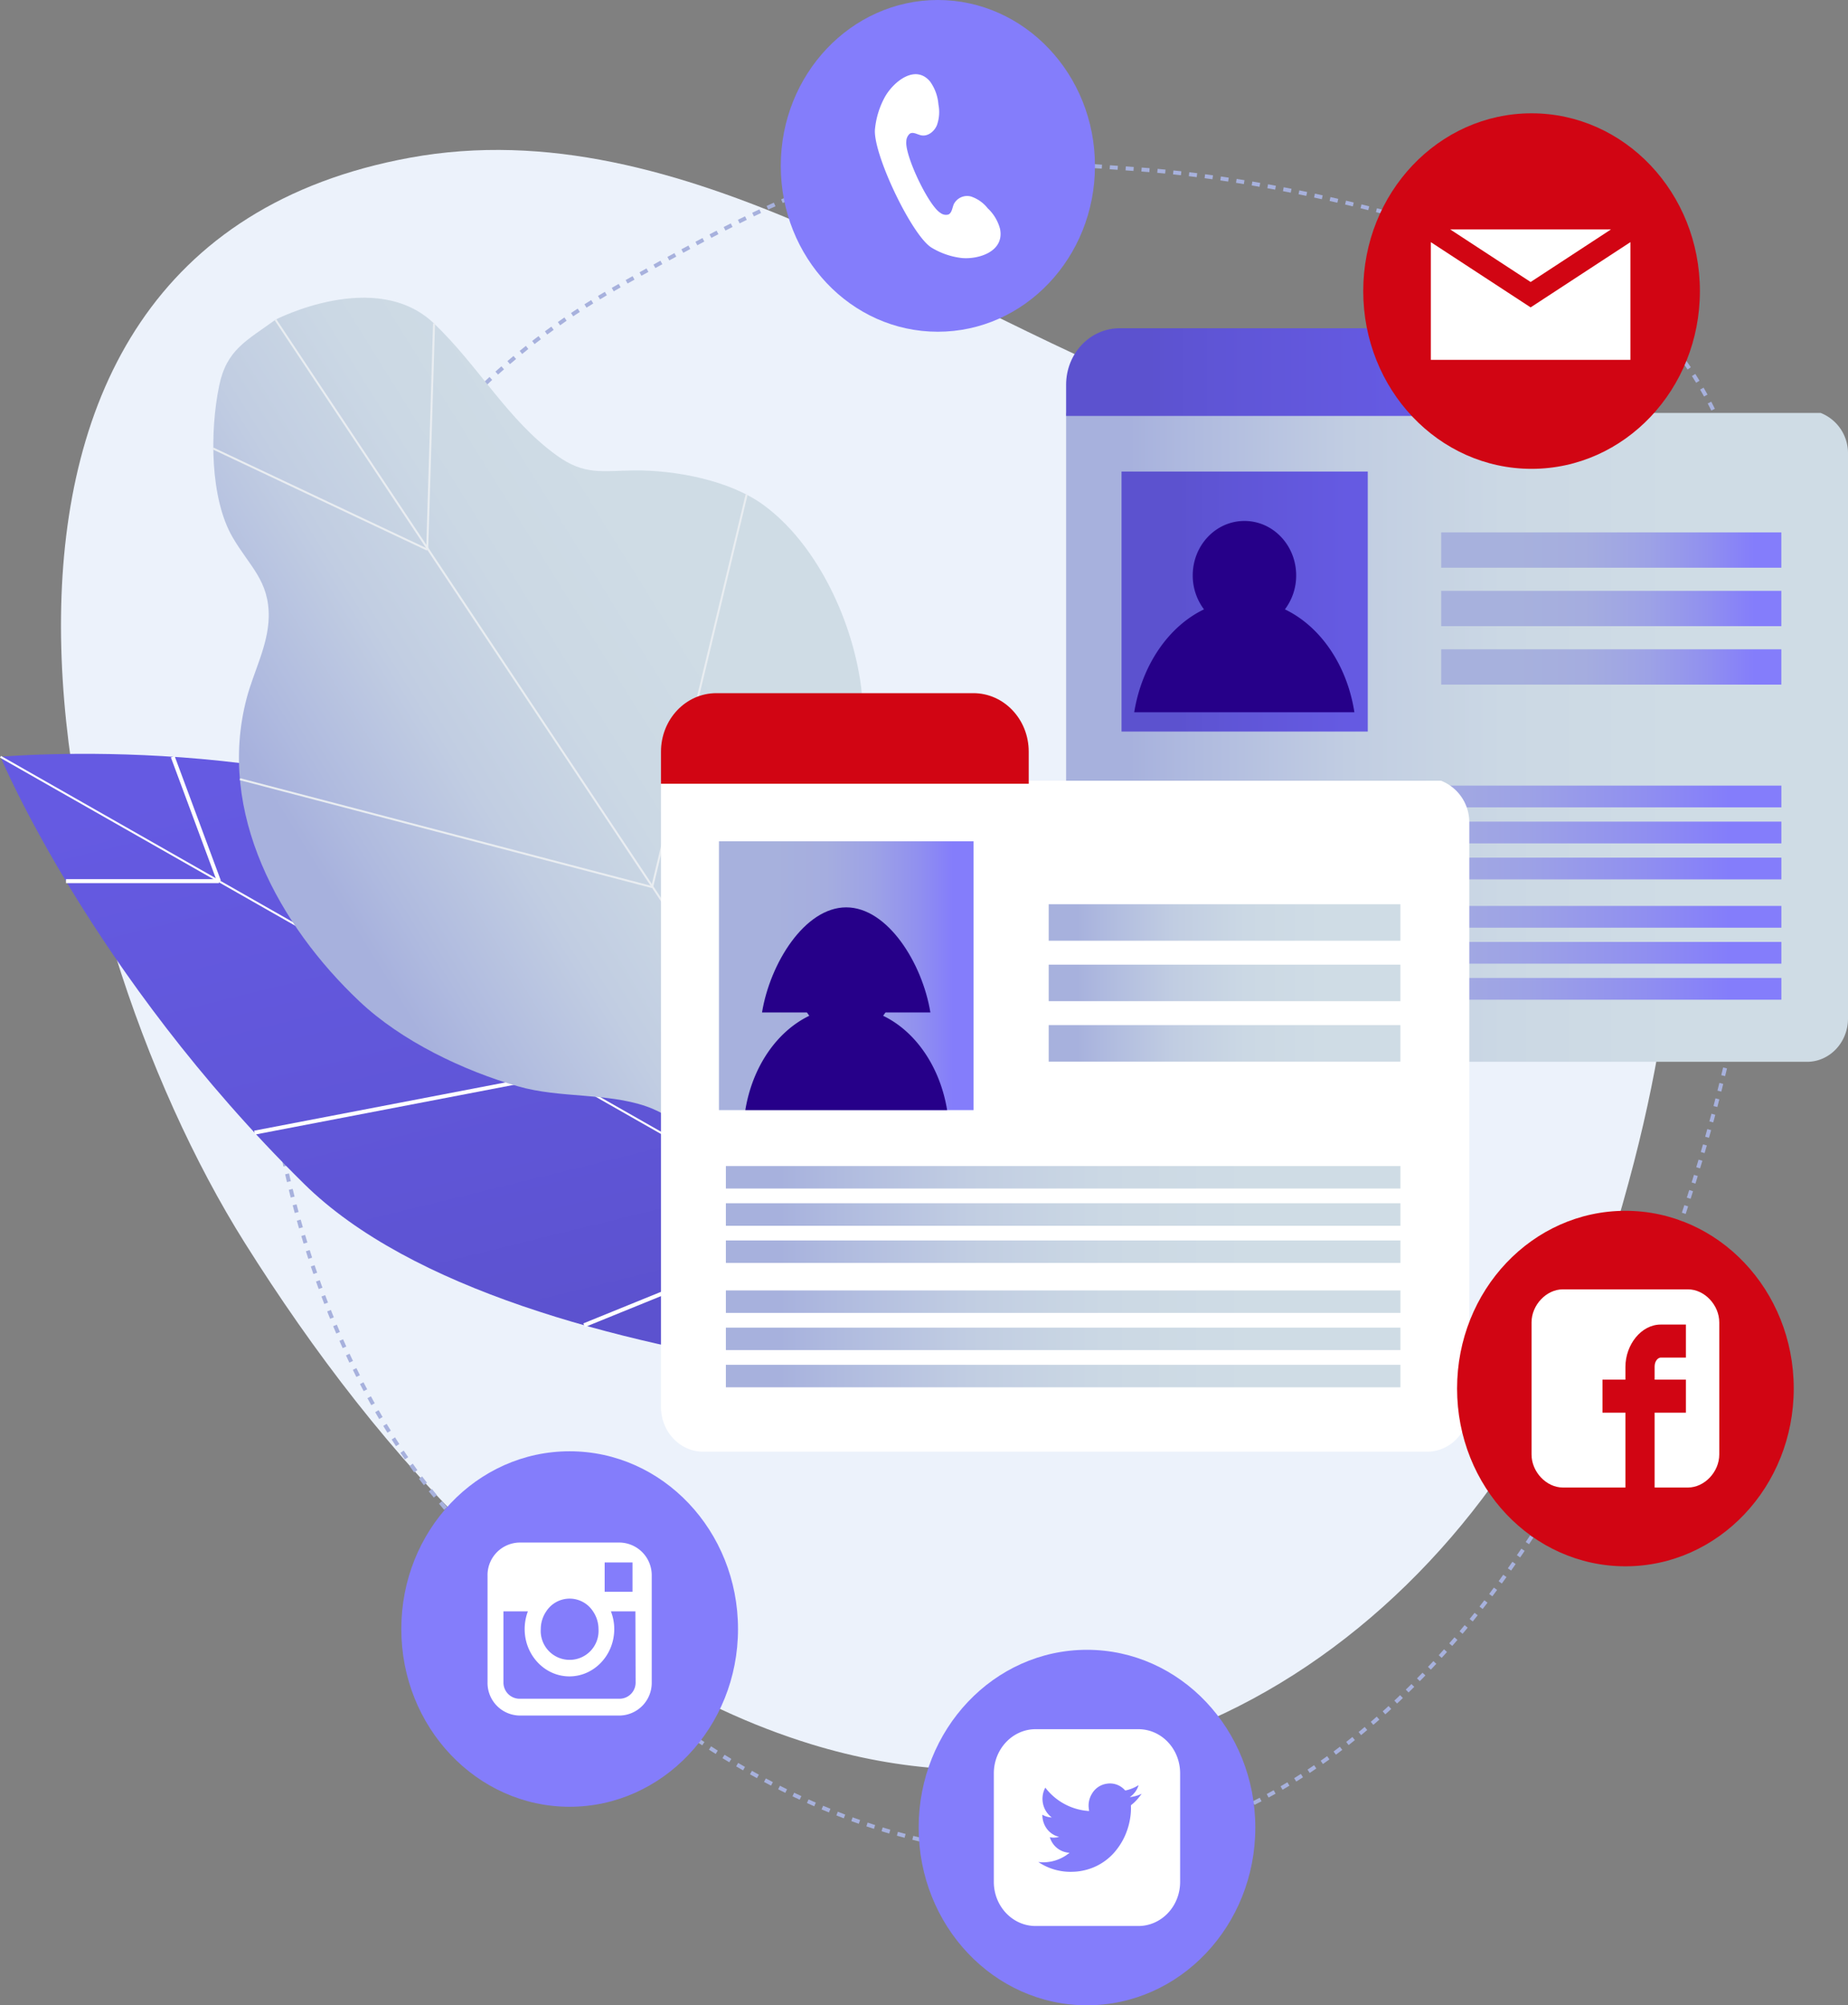 <svg xmlns="http://www.w3.org/2000/svg" xmlns:xlink="http://www.w3.org/1999/xlink" viewBox="0 0 464.55 504.02"><rect x="0" y="0" width="464.55" height="504.02" fill="#808080" stroke="none"/><defs><style>.cls-1{fill:#ecf2fb;}.cls-2,.cls-4,.cls-5,.cls-7{fill:none;stroke-miterlimit:10;}.cls-2{stroke:#a7b1dd;stroke-dasharray:2 2;}.cls-3{fill:url(#linear-gradient);}.cls-4,.cls-5{stroke:#fff;}.cls-4,.cls-7{stroke-width:0.5px;}.cls-6{fill:url(#linear-gradient-2);}.cls-7{stroke:#e9edf1;}.cls-8{fill:url(#linear-gradient-3);}.cls-9{fill:url(#linear-gradient-4);}.cls-10{fill:url(#linear-gradient-5);}.cls-11{fill:url(#linear-gradient-6);}.cls-12{fill:url(#linear-gradient-7);}.cls-13{fill:url(#linear-gradient-8);}.cls-14{fill:url(#linear-gradient-9);}.cls-15{fill:url(#linear-gradient-10);}.cls-16{fill:url(#linear-gradient-11);}.cls-17{fill:url(#linear-gradient-12);}.cls-18{fill:url(#linear-gradient-13);}.cls-19{fill:url(#linear-gradient-14);}.cls-20{fill:#260089;}.cls-21{fill:#fff;}.cls-22{fill:#d10513;}.cls-23{fill:url(#linear-gradient-15);}.cls-24{fill:url(#linear-gradient-16);}.cls-25{fill:url(#linear-gradient-17);}.cls-26{fill:url(#linear-gradient-18);}.cls-27{fill:url(#linear-gradient-19);}.cls-28{fill:url(#linear-gradient-20);}.cls-29{fill:url(#linear-gradient-21);}.cls-30{fill:url(#linear-gradient-22);}.cls-31{fill:url(#linear-gradient-23);}.cls-32{fill:url(#linear-gradient-24);}.cls-33{fill:#847dfb;}</style><linearGradient id="linear-gradient" x1="30.48" y1="368.73" x2="254.08" y2="368.73" gradientTransform="translate(-182.79 496.7) rotate(-103.78)" gradientUnits="userSpaceOnUse"><stop offset="0.23" stop-color="#5c52cf"/><stop offset="0.43" stop-color="#5f55d6"/><stop offset="0.92" stop-color="#655ae2"/></linearGradient><linearGradient id="linear-gradient-2" x1="352.77" y1="294.27" x2="512.21" y2="294.27" gradientTransform="matrix(-0.85, 0.53, 0.53, 0.85, 355.41, -284.51)" gradientUnits="userSpaceOnUse"><stop offset="0.22" stop-color="#cfdce5"/><stop offset="0.44" stop-color="#cbd8e4"/><stop offset="0.64" stop-color="#c1cde2"/><stop offset="0.84" stop-color="#afbadf"/><stop offset="0.92" stop-color="#a7b1dd"/></linearGradient><linearGradient id="linear-gradient-3" x1="268.01" y1="185.36" x2="464.55" y2="185.36" gradientUnits="userSpaceOnUse"><stop offset="0.08" stop-color="#a7b1dd"/><stop offset="0.16" stop-color="#afbadf"/><stop offset="0.36" stop-color="#c1cde2"/><stop offset="0.56" stop-color="#cbd8e4"/><stop offset="0.78" stop-color="#cfdce5"/></linearGradient><linearGradient id="linear-gradient-4" x1="268.01" y1="93.52" x2="357.42" y2="93.52" gradientTransform="matrix(1, 0, 0, 1, 0, 0)" xlink:href="#linear-gradient"/><linearGradient id="linear-gradient-5" x1="362.28" y1="138.26" x2="447.8" y2="138.26" gradientUnits="userSpaceOnUse"><stop offset="0.22" stop-color="#a7b1dd"/><stop offset="0.42" stop-color="#a5addf"/><stop offset="0.61" stop-color="#9da2e6"/><stop offset="0.79" stop-color="#908ff0"/><stop offset="0.92" stop-color="#847dfb"/></linearGradient><linearGradient id="linear-gradient-6" x1="362.28" y1="152.95" x2="447.8" y2="152.95" xlink:href="#linear-gradient-5"/><linearGradient id="linear-gradient-7" x1="362.28" y1="167.63" x2="447.8" y2="167.63" xlink:href="#linear-gradient-5"/><linearGradient id="linear-gradient-8" x1="283.79" y1="230.43" x2="447.8" y2="230.43" xlink:href="#linear-gradient-5"/><linearGradient id="linear-gradient-9" x1="283.79" y1="239.48" x2="447.8" y2="239.48" xlink:href="#linear-gradient-5"/><linearGradient id="linear-gradient-10" x1="283.79" y1="248.53" x2="447.8" y2="248.53" xlink:href="#linear-gradient-5"/><linearGradient id="linear-gradient-11" x1="283.79" y1="200.2" x2="447.8" y2="200.2" xlink:href="#linear-gradient-5"/><linearGradient id="linear-gradient-12" x1="283.79" y1="209.24" x2="447.8" y2="209.24" xlink:href="#linear-gradient-5"/><linearGradient id="linear-gradient-13" x1="283.79" y1="218.29" x2="447.8" y2="218.29" xlink:href="#linear-gradient-5"/><linearGradient id="linear-gradient-14" x1="281.93" y1="151.19" x2="343.83" y2="151.19" gradientTransform="matrix(1, 0, 0, 1, 0, 0)" xlink:href="#linear-gradient"/><linearGradient id="linear-gradient-15" x1="263.62" y1="231.87" x2="352.03" y2="231.87" xlink:href="#linear-gradient-3"/><linearGradient id="linear-gradient-16" x1="263.62" y1="247.05" x2="352.03" y2="247.05" xlink:href="#linear-gradient-3"/><linearGradient id="linear-gradient-17" x1="263.62" y1="262.24" x2="352.03" y2="262.24" xlink:href="#linear-gradient-3"/><linearGradient id="linear-gradient-18" x1="182.47" y1="327.16" x2="352.03" y2="327.16" xlink:href="#linear-gradient-3"/><linearGradient id="linear-gradient-19" x1="182.47" y1="336.52" x2="352.03" y2="336.52" xlink:href="#linear-gradient-3"/><linearGradient id="linear-gradient-20" x1="182.47" y1="345.87" x2="352.03" y2="345.87" xlink:href="#linear-gradient-3"/><linearGradient id="linear-gradient-21" x1="182.47" y1="295.9" x2="352.03" y2="295.9" xlink:href="#linear-gradient-3"/><linearGradient id="linear-gradient-22" x1="182.47" y1="305.25" x2="352.03" y2="305.25" xlink:href="#linear-gradient-3"/><linearGradient id="linear-gradient-23" x1="182.47" y1="314.61" x2="352.03" y2="314.61" xlink:href="#linear-gradient-3"/><linearGradient id="linear-gradient-24" x1="180.73" y1="245.24" x2="244.72" y2="245.24" xlink:href="#linear-gradient-5"/></defs><title>Asset 1</title><g id="Layer_2" data-name="Layer 2"><g id="Layer_1-2" data-name="Layer 1"><path class="cls-1" d="M421.72,168.76c5.23,19.33,2.23,48.68-.56,68-4,27.22-6.58,44.45-16.81,77.88C378.45,399.2,295,466.43,203.86,438.38c-61.16-18.8-108.24-71.76-142.33-126C11.43,232.74-25.36,63.19,103,39.65,172,27,237,78.66,300,101.57c36.91,13.42,69.17,5.94,95.76,26.7C413.15,141.8,416,147.62,421.72,168.76Z"/><path class="cls-2" d="M435.86,114.9c7.51,19.07,11,41.18,11,62.8-.12,30.46-6.17,61.26-13.39,91.45-23.3,97.56-83,197.78-172.79,196.81-60.23-.65-111.71-42.42-151.1-89.7-57.89-69.47-72.4-237.89,45.62-304.14,63.44-35.62,69-34,131.49-29.53,36.63,2.61,86.08,15.56,113.94,29.34C418.77,80.92,427.66,94,435.86,114.9Z"/><path class="cls-3" d="M282.8,351.13s-152.65-.61-206.38-53.59S.12,190.21.12,190.21s77.75-7.06,131,22.39S282.8,351.13,282.8,351.13Z"/><line class="cls-4" x1="282.8" y1="351.13" x2="0.12" y2="190.21"/><line class="cls-5" x1="63.99" y1="284.68" x2="138.87" y2="270.3"/><line class="cls-5" x1="146.83" y1="333.09" x2="207.67" y2="308.36"/><line class="cls-5" x1="16.59" y1="221.47" x2="55.04" y2="221.47"/><line class="cls-5" x1="116.71" y1="205.59" x2="138.87" y2="270.3"/><line class="cls-5" x1="43.43" y1="190.21" x2="55.04" y2="221.47"/><path class="cls-6" d="M109.11,81.31c11.4,10.91,18.44,24.21,30.82,33.15,7,5.07,11.37,3.87,19.43,3.78,10.25-.12,24.12,2.44,32.7,8.78,12.87,9.5,21.64,27.61,24.18,44,3.15,20.33-6.8,41.4-2.65,62,2.88,14.22,17.22,24.77,19,39.27,1.84,14.83-9.31,41.15-26.32,38.27-19.25-3.26-26.58-26.58-43.91-32.52-9.9-3.4-21.73-2-32.14-5-13.63-3.91-29.24-11.3-39.9-21.39C70.17,232.6,54.44,204.25,62,175.52c1.75-6.69,5.41-13.3,5.55-20.43.17-9.09-4.83-12.77-9.05-20-5.72-9.79-5.77-26.65-3.41-38.12,1.88-9.11,6.86-11.31,14.2-16.64C69.25,80.36,94.46,67.3,109.11,81.31Z"/><line class="cls-7" x1="69.25" y1="80.36" x2="219.73" y2="306.66"/><line class="cls-7" x1="187.68" y1="124.33" x2="163.94" y2="222.97"/><line class="cls-7" x1="60.3" y1="195.84" x2="163.94" y2="222.97"/><line class="cls-7" x1="109.11" y1="81.31" x2="107.39" y2="138.14"/><line class="cls-7" x1="53.58" y1="112.73" x2="107.39" y2="138.14"/><line class="cls-7" x1="202.71" y1="242.28" x2="204.36" y2="283.6"/><path class="cls-8" d="M457.68,103.79H268V256c0,6,4.61,10.88,10.3,10.88H454.24c5.7,0,10.31-4.87,10.31-10.88V114A10.86,10.86,0,0,0,457.68,103.79Z"/><path class="cls-9" d="M357.42,104.54V96.71c0-7.85-6-14.21-13.46-14.21H281.47C274,82.5,268,88.86,268,96.71v7.83Z"/><rect class="cls-10" x="362.28" y="133.82" width="85.51" height="8.87"/><rect class="cls-11" x="362.28" y="148.51" width="85.51" height="8.87"/><rect class="cls-12" x="362.28" y="163.2" width="85.51" height="8.87"/><rect class="cls-13" x="283.79" y="227.7" width="164.01" height="5.47"/><rect class="cls-14" x="283.79" y="236.75" width="164.01" height="5.46"/><rect class="cls-15" x="283.79" y="245.8" width="164.01" height="5.47"/><rect class="cls-16" x="283.79" y="197.46" width="164.01" height="5.47"/><rect class="cls-17" x="283.79" y="206.51" width="164.01" height="5.47"/><rect class="cls-18" x="283.79" y="215.56" width="164.01" height="5.47"/><rect class="cls-19" x="281.93" y="118.52" width="61.9" height="65.35"/><path class="cls-20" d="M323,153.16a14.07,14.07,0,0,0,2.83-8.53c0-7.56-5.8-13.69-13-13.69s-13,6.13-13,13.69a14.12,14.12,0,0,0,2.83,8.53c-8.89,4.26-15.61,14-17.54,25.86h55.35C338.62,167.13,331.9,157.42,323,153.16Z"/><path class="cls-21" d="M362.25,196.23H166.16V353.64c0,6.21,4.77,11.24,10.65,11.24H358.7c5.89,0,10.65-5,10.65-11.24V206.83A11.22,11.22,0,0,0,362.25,196.23Z"/><path class="cls-22" d="M258.6,197v-8.08c0-8.12-6.23-14.7-13.92-14.7h-64.6c-7.69,0-13.92,6.58-13.92,14.7V197Z"/><rect class="cls-23" x="263.62" y="227.28" width="88.41" height="9.17"/><rect class="cls-24" x="263.62" y="242.46" width="88.41" height="9.18"/><rect class="cls-25" x="263.62" y="257.65" width="88.41" height="9.18"/><rect class="cls-26" x="182.47" y="324.34" width="169.57" height="5.65"/><rect class="cls-27" x="182.47" y="333.69" width="169.57" height="5.65"/><rect class="cls-28" x="182.47" y="343.04" width="169.57" height="5.65"/><rect class="cls-29" x="182.47" y="293.08" width="169.57" height="5.65"/><rect class="cls-30" x="182.47" y="302.43" width="169.57" height="5.66"/><rect class="cls-31" x="182.47" y="311.78" width="169.57" height="5.65"/><rect class="cls-32" x="180.73" y="211.45" width="63.99" height="67.57"/><path class="cls-20" d="M233.88,254.47c-2-12.31-10.72-26.41-21.16-26.41s-19.16,14.1-21.16,26.41Z"/><path class="cls-20" d="M222,255.31a12.84,12.84,0,0,0,2.6-7.81c0-6.93-5.32-12.54-11.88-12.54s-11.88,5.61-11.88,12.54a12.9,12.9,0,0,0,2.6,7.81c-8.14,3.92-14.31,12.82-16.08,23.71h50.73C236.31,268.13,230.15,259.23,222,255.31Z"/><path class="cls-33" d="M185.52,409.44c0,24.68-19,44.68-42.33,44.68s-42.31-20-42.31-44.68,18.94-44.67,42.31-44.67S185.52,384.76,185.52,409.44Z"/><path class="cls-21" d="M155.83,387.71H130.56a8.18,8.18,0,0,0-8,8.4v26.68a8.19,8.19,0,0,0,8,8.4h25.27a8.21,8.21,0,0,0,8-8.4V396.11A8.21,8.21,0,0,0,155.83,387.71Zm2.28,5H159v7.37l-7,0,0-7.37ZM137.32,405a7,7,0,0,1,11.75,0,7.93,7.93,0,0,1,1.38,4.46,7.27,7.27,0,1,1-14.51,0A7.93,7.93,0,0,1,137.32,405Zm22.46,17.81a4.06,4.06,0,0,1-3.95,4.16H130.56a4.06,4.06,0,0,1-4-4.16V405h6.14a12.65,12.65,0,0,0-.81,4.46c0,6.56,5.05,11.89,11.25,11.89s11.27-5.33,11.27-11.89a12.24,12.24,0,0,0-.84-4.46h6.16Z"/><path class="cls-22" d="M427.32,73.16c0,24.67-18.94,44.68-42.32,44.68s-42.31-20-42.31-44.68S361.63,28.48,385,28.48,427.32,48.48,427.32,73.16Z"/><polygon class="cls-21" points="404.96 57.67 364.56 57.67 384.77 70.88 404.96 57.67"/><polygon class="cls-21" points="384.77 77.26 359.68 60.86 359.68 90.45 409.85 90.45 409.85 60.86 384.77 77.26"/><path class="cls-33" d="M275.25,41.69c0,23-17.68,41.69-39.5,41.69s-39.48-18.66-39.48-41.69S214,0,235.75,0,275.25,18.66,275.25,41.69Z"/><path class="cls-21" d="M244.09,49.39a3.76,3.76,0,0,0-4.31,1.9c-.41.93-.47,2.2-1.36,2.62a2.25,2.25,0,0,1-2-.39c-3-1.79-9-14.44-8.59-18a2.58,2.58,0,0,1,.89-1.93c.85-.5,1.85.21,2.8.41,1.66.37,3.33-.9,4-2.53a9.84,9.84,0,0,0,.38-5.23,11.37,11.37,0,0,0-2.09-5.74c-3.7-4.43-9.14,0-11.31,3.77a21.05,21.05,0,0,0-2.53,8c-.8,5.9,9.27,27.07,14.25,30a18.82,18.82,0,0,0,7.54,2.58c4.14.39,10.78-1.55,9.63-7.32a10.93,10.93,0,0,0-3.11-5.19A8.93,8.93,0,0,0,244.09,49.39Z"/><path class="cls-22" d="M450.91,349c0,24.68-18.94,44.68-42.31,44.68s-42.32-20-42.32-44.68,18.94-44.67,42.32-44.67S450.91,324.29,450.91,349Z"/><path class="cls-21" d="M432.19,332.38c0-4.38-3.72-8.31-7.87-8.31H392.87c-4.14,0-7.87,3.93-7.87,8.31v33.2c0,4.37,3.73,8.3,7.87,8.3H408.6V355.06h-5.77v-8.3h5.77v-3.21c0-5.59,4-10.63,8.86-10.63h6.34v8.31h-6.34c-.68,0-1.52.88-1.52,2.21v3.32h7.86v8.3h-7.86v18.82h8.38c4.15,0,7.87-3.93,7.87-8.3Z"/><path class="cls-33" d="M315.56,459.34c0,24.68-18.94,44.68-42.32,44.68s-42.31-20-42.31-44.68,18.94-44.67,42.31-44.67S315.56,434.67,315.56,459.34Z"/><path class="cls-21" d="M286.15,434.62H260.33c-5.8,0-10.5,5-10.5,11.1V473c0,6.12,4.7,11.09,10.5,11.09h25.82c5.81,0,10.51-4.95,10.51-11.09V445.72C296.66,439.59,292,434.62,286.15,434.62Zm.17,17.11a11,11,0,0,1-1.93,1.93.22.22,0,0,0-.1.18,15.1,15.1,0,0,1-.1,2.51,17.68,17.68,0,0,1-1.37,5,16.77,16.77,0,0,1-2.87,4.43,14.2,14.2,0,0,1-7.34,4.3,14,14,0,0,1-3,.38,14.47,14.47,0,0,1-8.53-2.41L261,468a10.18,10.18,0,0,0,5.32-.77,10.06,10.06,0,0,0,2.54-1.55,5.43,5.43,0,0,1-4.95-3.9,4.93,4.93,0,0,0,2.29-.09l.06,0a5.36,5.36,0,0,1-3.45-2.57,5.81,5.81,0,0,1-.78-3,5.28,5.28,0,0,0,2.37.69,5.79,5.79,0,0,1-2.2-3.42,5.9,5.9,0,0,1,.57-4.08,15,15,0,0,0,11,5.88c0-.23-.06-.42-.07-.62a5.61,5.61,0,0,1,.77-3.68,5.11,5.11,0,0,1,3.61-2.54,5,5,0,0,1,4.66,1.56.27.27,0,0,0,.29.09,10.07,10.07,0,0,0,3.1-1.26s0,0,.08,0h0A5.72,5.72,0,0,1,284,451.7a9.9,9.9,0,0,0,3-.84l0,0Z"/></g></g></svg>